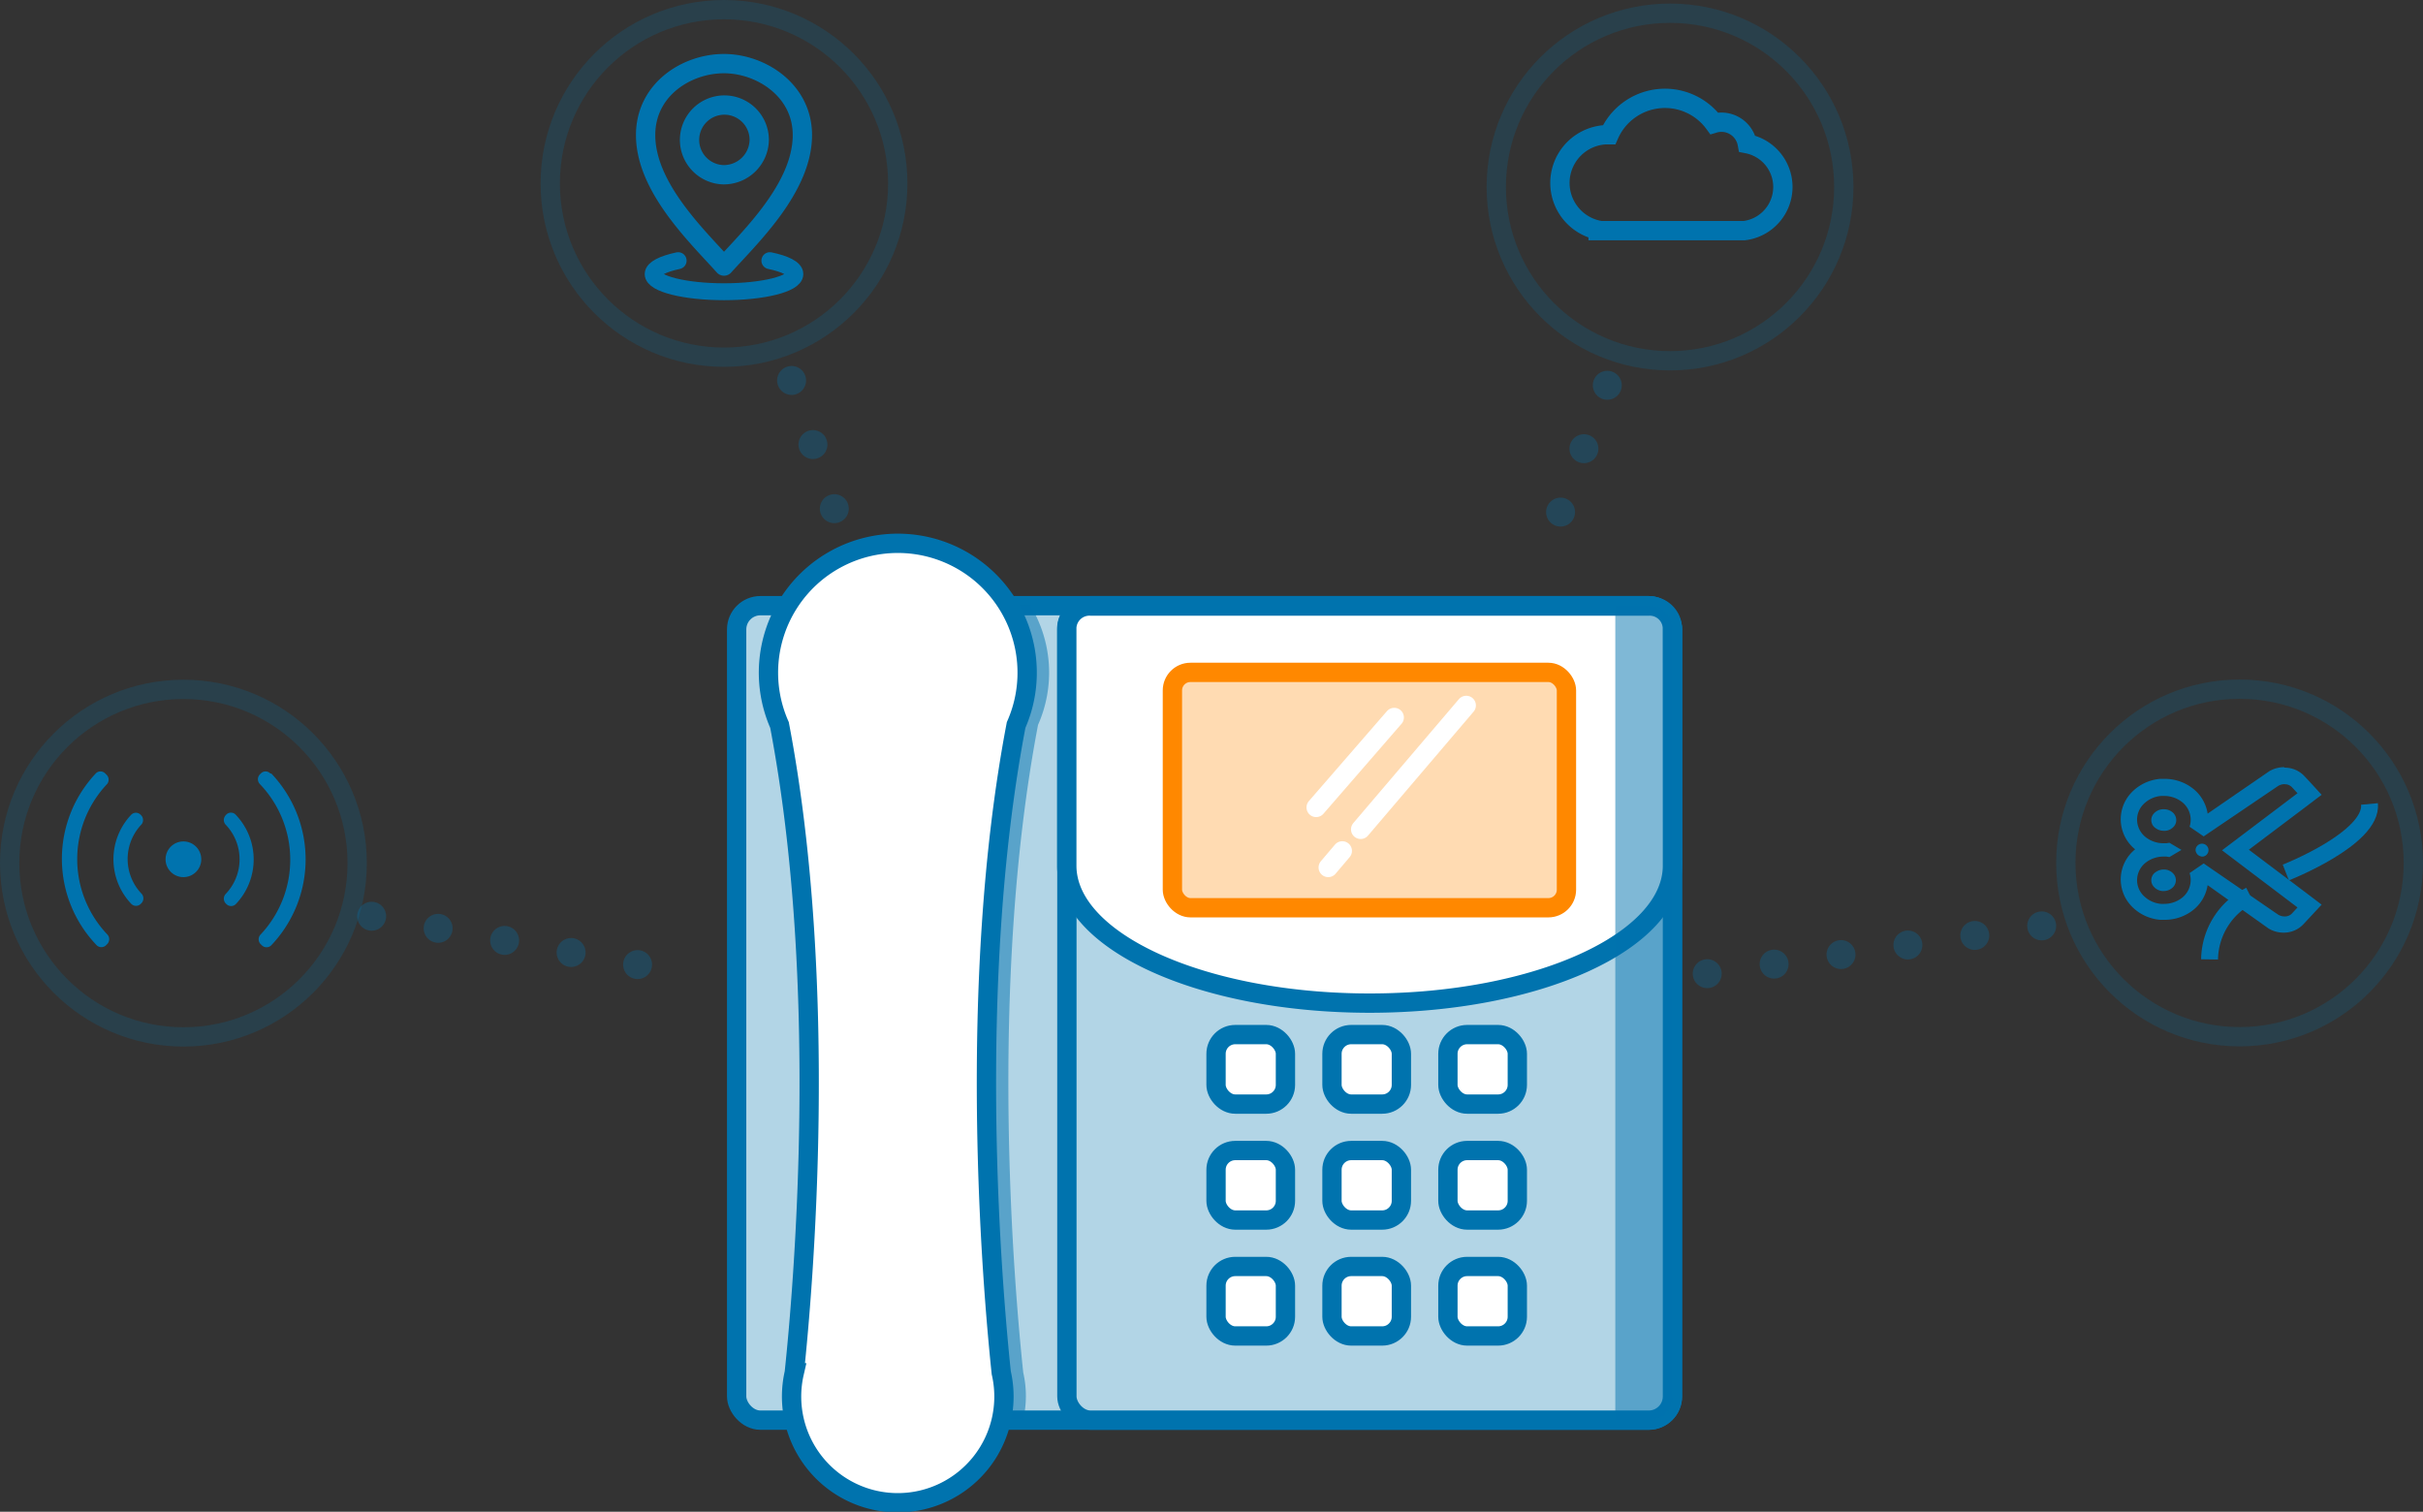 <svg id="Layer_3" data-name="Layer 3" xmlns="http://www.w3.org/2000/svg" viewBox="0 0 251 156.6"><rect x="0" y="0" width="251" height="156.6" fill="#333333" stroke="none"/><defs><style>.cls-1{fill:#b2d5e6;}.cls-1,.cls-10,.cls-11,.cls-12,.cls-2,.cls-6,.cls-7,.cls-9{stroke:#0073ae;}.cls-1,.cls-11,.cls-12,.cls-2,.cls-3{stroke-miterlimit:10;}.cls-1,.cls-11,.cls-2,.cls-3,.cls-5,.cls-6,.cls-9{stroke-width:2px;}.cls-2{fill:#fff;}.cls-3{fill:#ffdbb2;stroke:#f80;}.cls-4,.cls-8{fill:#0073ae;}.cls-4{opacity:0.5;}.cls-10,.cls-11,.cls-12,.cls-5,.cls-6,.cls-7,.cls-9{fill:none;}.cls-5{stroke:#fff;}.cls-10,.cls-5,.cls-6,.cls-7,.cls-9{stroke-linecap:round;stroke-linejoin:round;}.cls-6{opacity:0.2;}.cls-7{stroke-width:3px;stroke-dasharray:0 7;opacity:0.3;}.cls-10,.cls-12{stroke-width:1.75px;}.cls-11{fill-rule:evenodd;}</style></defs><title>Artboard 1</title><rect class="cls-1" x="76.31" y="62.74" width="96.94" height="84.37" rx="2.46" ry="2.46"/><rect class="cls-1" x="110.52" y="62.74" width="62.73" height="84.37" rx="2.46" ry="2.46"/><path class="cls-2" d="M173.24,65a2.35,2.35,0,0,0-2.46-2.22H113A2.35,2.35,0,0,0,110.51,65V89.34c0,.11,0,.22,0,.33,0,7.86,14,14.24,31.37,14.24s31.37-6.38,31.37-14.24a6.6,6.6,0,0,0,0-.68l0-.1Z"/><rect class="cls-3" x="121.45" y="69.65" width="40.82" height="24.38" rx="1.87" ry="1.87"/><rect class="cls-2" x="125.97" y="107.17" width="7.19" height="7.2" rx="1.99" ry="1.99"/><rect class="cls-2" x="137.98" y="107.17" width="7.19" height="7.2" rx="1.99" ry="1.99"/><rect class="cls-2" x="149.99" y="107.17" width="7.19" height="7.2" rx="1.99" ry="1.99"/><rect class="cls-2" x="125.97" y="119.18" width="7.19" height="7.2" rx="1.99" ry="1.99"/><rect class="cls-2" x="137.98" y="119.18" width="7.19" height="7.2" rx="1.99" ry="1.99"/><rect class="cls-2" x="149.99" y="119.18" width="7.19" height="7.2" rx="1.99" ry="1.99"/><rect class="cls-2" x="125.97" y="131.19" width="7.19" height="7.2" rx="1.99" ry="1.99"/><rect class="cls-2" x="137.98" y="131.19" width="7.19" height="7.2" rx="1.99" ry="1.99"/><rect class="cls-2" x="149.99" y="131.19" width="7.19" height="7.2" rx="1.99" ry="1.99"/><path class="cls-4" d="M84.51,142.19a10.86,10.86,0,0,0,0,4.83H106a10.86,10.86,0,0,0,0-4.83c-.93-8.76-3.64-40,1.53-67.1a13.38,13.38,0,0,0-.79-12.36H83.77A13.38,13.38,0,0,0,83,75.1C88.15,102.19,85.44,133.43,84.51,142.19Z"/><path class="cls-4" d="M173.23,64.92a2.1,2.1,0,0,0-.65-1.4,2.45,2.45,0,0,0-1.79-.77h-3.46v84.37h3.46a2.46,2.46,0,0,0,2.46-2.46V65.2A2.47,2.47,0,0,0,173.23,64.92Z"/><path class="cls-2" d="M105.26,75.1a13.4,13.4,0,1,0-24.51,0c5.17,27.1,2.46,58.33,1.53,67.1a11,11,0,1,0,21.44,0C102.8,133.43,100.09,102.19,105.26,75.1Z"/><line class="cls-5" x1="139.05" y1="88.14" x2="137.59" y2="89.86"/><line class="cls-5" x1="151.89" y1="73.07" x2="140.95" y2="85.91"/><line class="cls-5" x1="144.43" y1="74.32" x2="136.34" y2="83.64"/><circle class="cls-6" cx="173" cy="19.37" r="18"/><circle class="cls-6" cx="75" cy="19" r="18"/><circle class="cls-6" cx="19" cy="89.41" r="18"/><circle class="cls-6" cx="232" cy="89.39" r="18"/><line class="cls-7" x1="82" y1="39.41" x2="87" y2="54.41"/><line class="cls-7" x1="166.5" y1="39.91" x2="159.5" y2="58.91"/><line class="cls-7" x1="211.5" y1="95.91" x2="176.5" y2="100.91"/><line class="cls-7" x1="38.5" y1="94.91" x2="71.5" y2="100.91"/><path class="cls-8" d="M28,80.12a.67.67,0,0,0-.48-.21.68.68,0,0,0-.49.2l-.11.11a.72.72,0,0,0,0,1A11.32,11.32,0,0,1,27,96.8a.71.71,0,0,0,0,1l.11.11a.69.69,0,0,0,1,0,12.91,12.91,0,0,0,0-17.78Z"/><path class="cls-8" d="M23.93,84.18a.68.68,0,0,0-.49.2l-.05.06a.72.72,0,0,0,0,1,5.19,5.19,0,0,1,0,7.15.72.72,0,0,0,0,1l.05.05a.69.69,0,0,0,1,0,6.7,6.7,0,0,0,0-9.22A.67.67,0,0,0,23.93,84.18Z"/><path class="cls-8" d="M11,80.22l-.11-.11a.67.67,0,0,0-.48-.2.66.66,0,0,0-.49.21A12.91,12.91,0,0,0,10,97.9a.69.69,0,0,0,1,0l.11-.11a.72.72,0,0,0,0-1,11.32,11.32,0,0,1,0-15.59A.72.72,0,0,0,11,80.22Z"/><path class="cls-8" d="M14.61,84.44l-.05-.05a.68.68,0,0,0-.48-.2.67.67,0,0,0-.49.21,6.7,6.7,0,0,0,0,9.22.69.69,0,0,0,1,0l.06-.06a.72.72,0,0,0,0-1,5.19,5.19,0,0,1,0-7.15A.72.72,0,0,0,14.61,84.44Z"/><ellipse class="cls-8" cx="19" cy="89.01" rx="1.85" ry="1.85"/><path class="cls-9" d="M75,6.59c-3.88,0-8.12,2.69-8.12,7.4,0,5.45,5.42,10.55,8.12,13.57,2.7-3,8.12-8.12,8.12-13.57C83.12,9.32,78.79,6.59,75,6.59ZM74.92,18.1a3.61,3.61,0,1,1,3.73-3.61A3.67,3.67,0,0,1,74.92,18.1Z"/><path class="cls-10" d="M70.25,27c-1.58.34-2.59.84-2.59,1.39,0,1,3.28,1.83,7.34,1.83s7.34-.82,7.34-1.83c0-.56-1-1.06-2.59-1.39"/><path class="cls-11" d="M180.66,23.89h-1.48v0H165.55v-.05a5,5,0,0,1,.73-9.88l.41,0a6.32,6.32,0,0,1,10.88-1.19,2.67,2.67,0,0,1,.74-.11A2.72,2.72,0,0,1,181,14.89a4.56,4.56,0,0,1-.3,9Z"/><path class="cls-8" d="M236.65,81.24a1,1,0,0,1,.77.3l.58.63-7.82,5.91L238,94l-.58.63a1,1,0,0,1-.77.3,1.27,1.27,0,0,1-.65-.18l-7.72-5.31-1.46,1a2.34,2.34,0,0,1-.89,2.64,3,3,0,0,1-1.75.55h-.3a2.9,2.9,0,0,1-1.88-.9,2.28,2.28,0,0,1-.62-1.54,2.34,2.34,0,0,1,1-1.91,3,3,0,0,1,1.75-.55h.3l.3.05,1.25-.74-1.25-.74-.3.05h-.3a3,3,0,0,1-1.75-.55,2.34,2.34,0,0,1-1-1.91,2.28,2.28,0,0,1,.62-1.54,2.9,2.9,0,0,1,1.88-.9h.3a3,3,0,0,1,1.75.55,2.34,2.34,0,0,1,.89,2.64l1.46,1L236,81.41a1.27,1.27,0,0,1,.65-.18m-12.47,4.83h.13a1.31,1.31,0,0,0,.85-.41,1,1,0,0,0,.28-.7,1.06,1.06,0,0,0-.47-.87,1.37,1.37,0,0,0-.8-.25H224a1.31,1.31,0,0,0-.85.41,1,1,0,0,0,.19,1.57,1.38,1.38,0,0,0,.8.25m4.06,2.67a.67.67,0,1,0-.76-.67.72.72,0,0,0,.76.67m-4.06,3.57a1.36,1.36,0,0,0,.79-.25,1.06,1.06,0,0,0,.47-.87,1,1,0,0,0-.28-.7,1.32,1.32,0,0,0-.85-.41h-.13a1.38,1.38,0,0,0-.8.25,1,1,0,0,0-.19,1.57,1.31,1.31,0,0,0,.85.41h.14m12.47-12.83h0a3,3,0,0,0-1.55.43l0,0,0,0-6.37,4.38a4.11,4.11,0,0,0-1.7-2.73,4.74,4.74,0,0,0-2.77-.87l-.45,0a4.65,4.65,0,0,0-3,1.45,4,4,0,0,0,.41,5.85,4,4,0,0,0-.41,5.85,4.64,4.64,0,0,0,3,1.45l.46,0a4.74,4.74,0,0,0,2.77-.87,4.11,4.11,0,0,0,1.69-2.72L235,96.18l0,0,0,0a3,3,0,0,0,1.55.43,2.78,2.78,0,0,0,2.05-.86l.58-.62,1.32-1.42-1.54-1.17-6-4.52,6-4.52,1.54-1.17L239.28,81l-.58-.62a2.78,2.78,0,0,0-2.05-.86Z"/><path class="cls-12" d="M236.79,90.38s9-3.53,8.67-7.1"/><path class="cls-12" d="M228.89,99.38a7.52,7.52,0,0,1,4.19-6.63"/></svg>